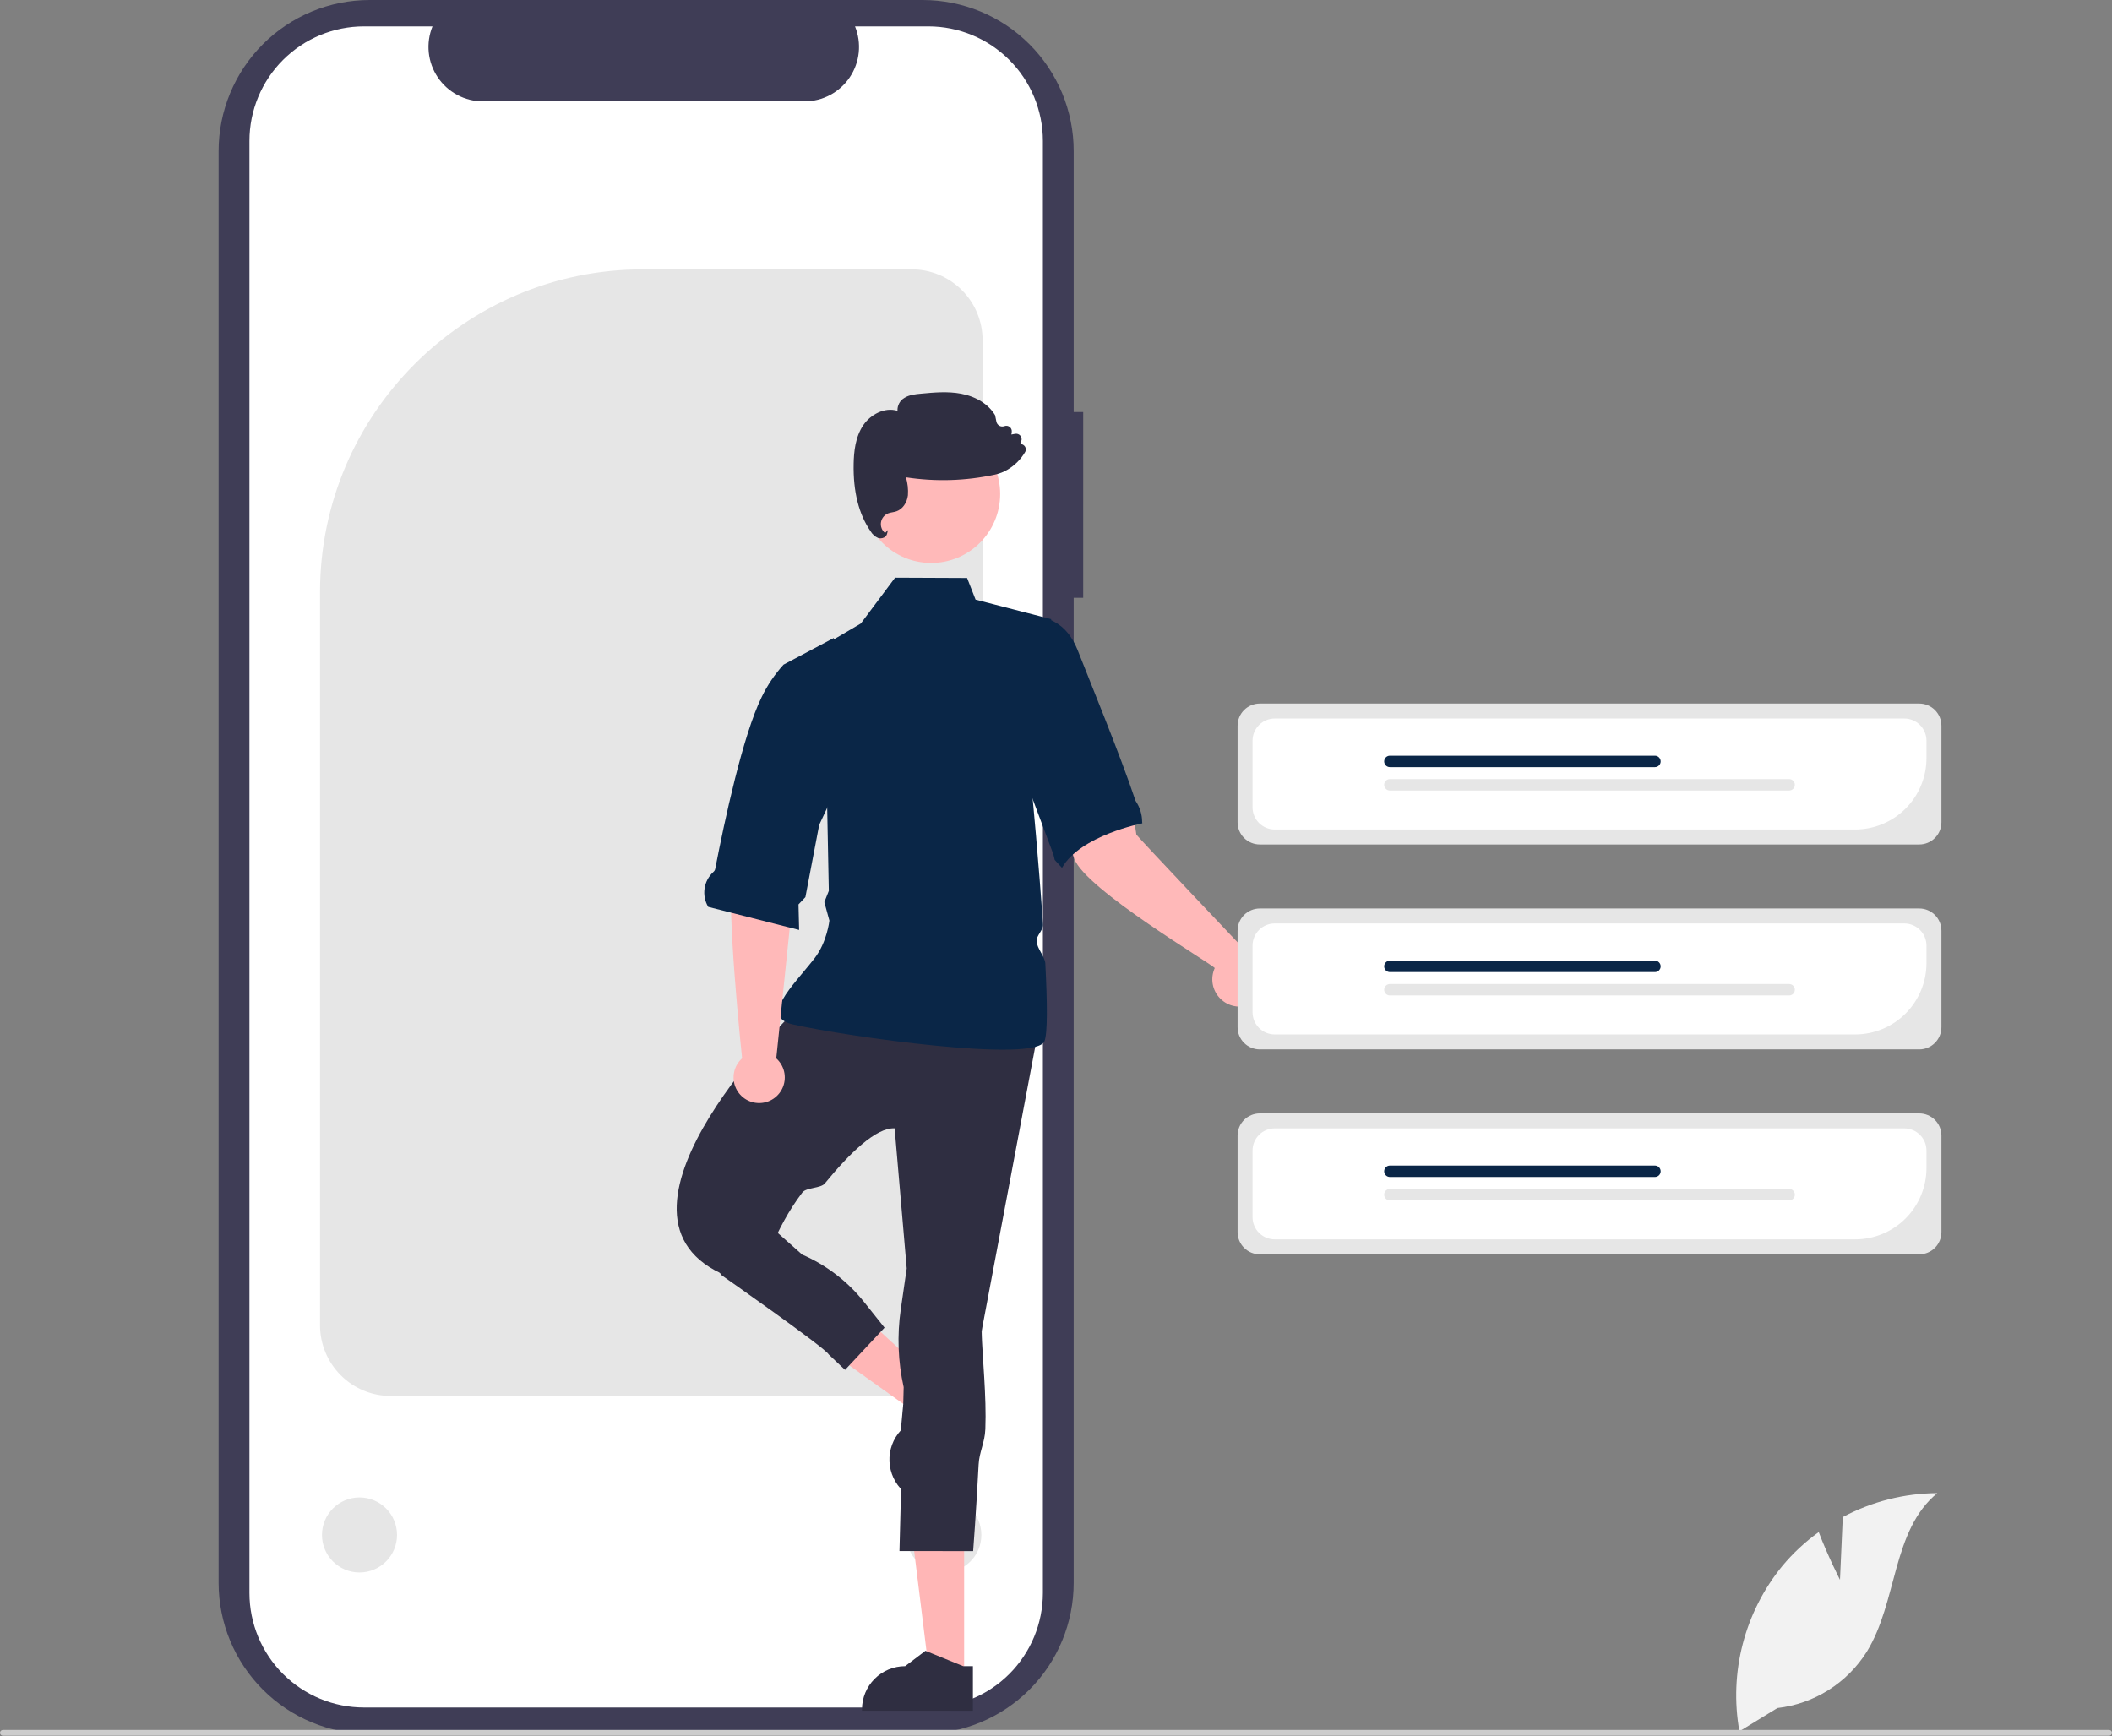 <svg width="500" height="411" viewBox="0 0 500 411" fill="none" xmlns="http://www.w3.org/2000/svg">
<rect x="0" y="0" width="500" height="411" fill="#808080" stroke="none"/>
<g clip-path="url(#clip0_769_5424)">
<path d="M256.441 97.55H254.188V35.761C254.188 26.277 250.421 17.181 243.714 10.474C237.007 3.768 227.911 4.66487e-09 218.427 4.66487e-09H87.517C82.82 -7.58458e-05 78.17 0.925 73.832 2.722C69.493 4.519 65.55 7.153 62.23 10.474C58.909 13.794 56.275 17.737 54.477 22.076C52.68 26.414 51.755 31.064 51.755 35.761V374.738C51.755 379.434 52.68 384.084 54.477 388.423C56.274 392.762 58.908 396.704 62.229 400.025C65.55 403.345 69.492 405.979 73.831 407.777C78.17 409.574 82.82 410.499 87.516 410.499H218.425C227.91 410.499 237.006 406.731 243.712 400.025C250.419 393.318 254.187 384.222 254.187 374.738V141.532H256.439L256.441 97.55Z" fill="#3F3D56"/>
<path d="M246.895 33.366V377.132C246.894 384.323 244.037 391.219 238.953 396.305C233.868 401.39 226.973 404.248 219.782 404.251H86.186C78.992 404.252 72.092 401.395 67.004 396.31C61.916 391.224 59.057 384.326 59.055 377.132V33.366C59.057 26.173 61.916 19.275 67.004 14.189C72.092 9.104 78.991 6.247 86.184 6.248H102.39C101.595 8.205 101.292 10.327 101.508 12.429C101.725 14.53 102.455 16.546 103.633 18.299C104.811 20.053 106.402 21.49 108.266 22.484C110.129 23.479 112.209 24 114.321 24.003H190.486C192.599 24 194.678 23.479 196.542 22.484C198.406 21.49 199.997 20.053 201.175 18.299C202.353 16.546 203.082 14.53 203.299 12.429C203.516 10.327 203.213 8.205 202.417 6.248H219.776C226.967 6.249 233.864 9.106 238.949 14.19C244.034 19.275 246.892 26.17 246.895 33.361V33.366Z" fill="white"/>
<path d="M215.882 330.501H92.502C88.065 330.496 83.811 328.731 80.673 325.593C77.535 322.456 75.77 318.201 75.765 313.764V140.196C75.765 98.055 110.05 63.77 152.192 63.77H215.882C220.319 63.775 224.573 65.54 227.711 68.677C230.849 71.815 232.614 76.069 232.619 80.506V313.764C232.614 318.201 230.849 322.456 227.711 325.593C224.573 328.731 220.319 330.496 215.882 330.501Z" fill="#E6E6E6"/>
<path d="M85.112 372.283C90.017 372.283 93.994 368.306 93.994 363.4C93.994 358.494 90.017 354.518 85.112 354.518C80.206 354.518 76.229 358.494 76.229 363.4C76.229 368.306 80.206 372.283 85.112 372.283Z" fill="#E6E6E6"/>
<path d="M223.447 372.283C228.353 372.283 232.33 368.306 232.33 363.4C232.33 358.494 228.353 354.518 223.447 354.518C218.542 354.518 214.565 358.494 214.565 363.4C214.565 368.306 218.542 372.283 223.447 372.283Z" fill="#E6E6E6"/>
<path d="M224.651 330.159L219.145 336.16L193.379 317.777L201.506 308.92L224.651 330.159Z" fill="#FFB6B6"/>
<path d="M231.873 333.967L214.118 353.316L213.873 353.092C211.876 351.259 210.688 348.708 210.572 345.999C210.456 343.291 211.42 340.647 213.252 338.65L213.253 338.65L213.814 332.655L222.547 328.521L224.097 326.832L231.873 333.967Z" fill="#2F2E41"/>
<path d="M228.251 397.125L220.107 397.124L216.233 365.711L228.253 365.712L228.251 397.125Z" fill="#FFB6B6"/>
<path d="M230.329 405.02L204.068 405.019V404.686C204.069 401.976 205.146 399.376 207.062 397.459C208.979 395.542 211.579 394.465 214.29 394.465H214.29L219.087 390.826L228.037 394.466L230.329 394.466L230.329 405.02Z" fill="#2F2E41"/>
<path d="M188.922 238.545C188.922 238.545 139.17 286.581 170.623 301.45H180.344C180.344 301.45 183.266 291.071 189.954 282.319C190.872 281.117 194.313 281.361 195.268 280.19C201.103 273.037 207.428 266.894 211.797 267.138L214.656 300.306L213.245 310.028C212.357 316.148 212.591 322.378 213.935 328.414L212.94 367.214L230.385 367.224C230.385 367.224 231.089 358.131 231.679 346.757C231.836 343.711 233.147 341.588 233.273 338.345C233.574 330.57 232.576 321.52 232.384 315.175L245.536 245.407L188.922 238.545Z" fill="#2F2E41"/>
<path d="M211.902 136.766L203.79 147.618L184.346 159.054L195.782 188.79L196.216 210.916L195.152 213.585L196.354 217.956C196.354 217.956 195.799 223.071 192.841 226.869C187.67 233.51 179.773 240.727 187.776 242.546C200.357 245.406 244.963 251.695 247.25 246.549C248.041 244.769 247.943 237.241 247.476 228.154C247.389 226.455 245.512 224.607 245.402 222.826C245.32 221.49 247.009 220.233 246.917 218.878C245.896 203.777 244.391 188.219 244.391 188.219L248.867 146.585L230.962 141.964L228.952 136.839L211.902 136.766Z" fill="#0A2647"/>
<path d="M168.234 298.596L170.893 301.956C170.893 301.956 195.351 319.067 196.191 320.666L200.056 324.324L209.408 314.326L204.545 308.23C200.653 303.352 195.624 299.502 189.899 297.017L182.445 290.404L168.234 298.596Z" fill="#2F2E41"/>
<path d="M183.775 250.571L188.229 207.46L189.404 189.717L176.938 187.463C176.938 187.463 175.071 199.66 173.438 206.818C171.827 213.882 175.585 249.624 175.685 250.567C174.769 251.385 174.124 252.463 173.834 253.656C173.544 254.85 173.623 256.103 174.061 257.25C174.499 258.398 175.275 259.385 176.286 260.082C177.298 260.779 178.497 261.152 179.725 261.153C180.953 261.154 182.152 260.781 183.164 260.085C184.176 259.389 184.953 258.403 185.392 257.256C185.831 256.109 185.911 254.855 185.623 253.662C185.334 252.468 184.69 251.39 183.775 250.571Z" fill="#FFB9B9"/>
<path d="M167.668 214.703L189.188 220.166L189.039 214.126L190.672 212.393L193.935 195.298L198.617 185.284L197.4 151.039L185.509 157.346L185.494 157.357C183.418 159.642 181.681 162.213 180.337 164.993C175.854 174.106 171.548 194.18 169.294 205.839C169.216 206.084 169.067 206.299 168.865 206.457C167.747 207.484 167.017 208.865 166.799 210.367C166.581 211.869 166.888 213.401 167.668 214.703Z" fill="#0A2647"/>
<path d="M295.466 225.71C295.466 225.71 269.267 198.09 269.023 197.569C267.193 183.672 261.929 177.541 261.14 178.207L247.555 182.913C247.555 182.913 251.596 195.71 254.332 203.311C256.946 210.573 287.077 228.313 287.579 229.189C287.04 230.381 286.874 231.709 287.105 232.997C287.337 234.285 287.953 235.472 288.874 236.402C289.795 237.332 290.976 237.96 292.262 238.204C293.547 238.448 294.877 238.295 296.074 237.767C297.271 237.239 298.28 236.36 298.966 235.246C299.653 234.132 299.986 232.836 299.92 231.53C299.854 230.223 299.393 228.967 298.597 227.927C297.802 226.888 296.71 226.115 295.466 225.71Z" fill="#FFB9B9"/>
<path d="M236.584 147.537C236.584 147.537 249.92 141.001 255.093 153.838C257.928 161.085 265.181 178.673 268.795 189.5C268.819 189.569 268.852 189.634 268.894 189.694C269.86 191.13 270.382 192.82 270.393 194.551C270.392 194.677 270.405 194.803 270.432 194.926C270.432 194.926 255.777 197.781 251.418 205.463L249.689 203.586L249.382 202.272L236.738 168.535L236.584 147.537Z" fill="#0A2647"/>
<path d="M454.371 199.928H298.237C296.845 199.927 295.512 199.373 294.528 198.39C293.544 197.406 292.991 196.072 292.989 194.681V171.814C292.991 170.423 293.544 169.089 294.528 168.105C295.512 167.121 296.845 166.568 298.237 166.566H454.371C455.763 166.568 457.096 167.121 458.08 168.105C459.064 169.089 459.617 170.423 459.619 171.814V194.681C459.617 196.072 459.064 197.406 458.08 198.39C457.096 199.373 455.763 199.927 454.371 199.928Z" fill="#E6E6E6"/>
<path d="M439.201 196.388H301.777C300.385 196.386 299.052 195.833 298.068 194.849C297.084 193.865 296.531 192.531 296.529 191.14V175.355C296.531 173.964 297.084 172.63 298.068 171.646C299.052 170.662 300.385 170.109 301.777 170.107H450.832C452.223 170.109 453.557 170.662 454.54 171.646C455.524 172.63 456.077 173.964 456.079 175.355V179.509C456.074 183.984 454.294 188.274 451.13 191.439C447.966 194.603 443.676 196.383 439.201 196.388Z" fill="white"/>
<path d="M391.797 181.621H329.043C328.684 181.621 328.34 181.478 328.086 181.224C327.833 180.97 327.69 180.626 327.69 180.267C327.69 179.908 327.833 179.564 328.086 179.31C328.34 179.057 328.684 178.914 329.043 178.914H391.797C392.156 178.914 392.501 179.057 392.754 179.31C393.008 179.564 393.151 179.908 393.151 180.267C393.151 180.626 393.008 180.97 392.754 181.224C392.501 181.478 392.156 181.621 391.797 181.621Z" fill="#0A2647"/>
<path d="M423.565 187.156H329.043C328.684 187.156 328.34 187.013 328.086 186.759C327.833 186.506 327.69 186.161 327.69 185.802C327.69 185.444 327.833 185.099 328.086 184.846C328.34 184.592 328.684 184.449 329.043 184.449H423.565C423.924 184.449 424.268 184.592 424.522 184.846C424.775 185.099 424.918 185.444 424.918 185.802C424.918 186.161 424.775 186.506 424.522 186.759C424.268 187.013 423.924 187.156 423.565 187.156Z" fill="#E6E6E6"/>
<path d="M454.371 248.446H298.237C296.845 248.444 295.512 247.891 294.528 246.907C293.544 245.923 292.991 244.59 292.989 243.199V220.331C292.991 218.94 293.544 217.606 294.528 216.623C295.512 215.639 296.845 215.086 298.237 215.084H454.371C455.763 215.086 457.096 215.639 458.08 216.623C459.064 217.606 459.617 218.94 459.619 220.331V243.199C459.617 244.59 459.064 245.923 458.08 246.907C457.096 247.891 455.763 248.444 454.371 248.446Z" fill="#E6E6E6"/>
<path d="M439.201 244.905H301.777C300.385 244.904 299.052 244.35 298.068 243.367C297.084 242.383 296.531 241.049 296.529 239.658V223.872C296.531 222.481 297.084 221.147 298.068 220.164C299.052 219.18 300.385 218.627 301.777 218.625H450.832C452.223 218.627 453.557 219.18 454.54 220.164C455.524 221.147 456.077 222.481 456.079 223.872V228.027C456.074 232.502 454.294 236.792 451.13 239.956C447.966 243.12 443.676 244.9 439.201 244.905Z" fill="white"/>
<path d="M391.797 230.138H329.043C328.866 230.138 328.69 230.103 328.525 230.035C328.361 229.967 328.212 229.868 328.086 229.742C327.961 229.616 327.861 229.467 327.793 229.303C327.725 229.139 327.69 228.963 327.69 228.785C327.69 228.607 327.725 228.431 327.793 228.267C327.861 228.103 327.961 227.954 328.086 227.828C328.212 227.702 328.361 227.603 328.525 227.535C328.69 227.467 328.866 227.432 329.043 227.432H391.797C392.156 227.432 392.501 227.574 392.754 227.828C393.008 228.082 393.151 228.426 393.151 228.785C393.151 229.144 393.008 229.488 392.754 229.742C392.501 229.996 392.156 230.138 391.797 230.138Z" fill="#0A2647"/>
<path d="M423.565 235.671H329.043C328.866 235.671 328.69 235.636 328.525 235.568C328.361 235.5 328.212 235.401 328.086 235.275C327.961 235.149 327.861 235 327.793 234.836C327.725 234.672 327.69 234.496 327.69 234.318C327.69 234.14 327.725 233.964 327.793 233.8C327.861 233.636 327.961 233.487 328.086 233.361C328.212 233.236 328.361 233.136 328.525 233.068C328.69 233 328.866 232.965 329.043 232.965H423.565C423.924 232.965 424.268 233.107 424.522 233.361C424.775 233.615 424.918 233.959 424.918 234.318C424.918 234.677 424.775 235.021 424.522 235.275C424.268 235.529 423.924 235.671 423.565 235.671Z" fill="#E6E6E6"/>
<path d="M454.371 296.962H298.237C296.845 296.96 295.512 296.407 294.528 295.423C293.544 294.439 292.991 293.105 292.989 291.714V268.847C292.991 267.456 293.544 266.122 294.528 265.138C295.512 264.155 296.845 263.601 298.237 263.6H454.371C455.763 263.601 457.096 264.155 458.08 265.138C459.064 266.122 459.617 267.456 459.619 268.847V291.714C459.617 293.105 459.064 294.439 458.08 295.423C457.096 296.407 455.763 296.96 454.371 296.962Z" fill="#E6E6E6"/>
<path d="M439.201 293.423H301.777C300.385 293.421 299.052 292.868 298.068 291.884C297.084 290.9 296.531 289.567 296.529 288.175V272.39C296.531 270.999 297.084 269.665 298.068 268.681C299.052 267.698 300.385 267.144 301.777 267.143H450.832C452.223 267.144 453.557 267.698 454.54 268.681C455.524 269.665 456.077 270.999 456.079 272.39V276.544C456.074 281.019 454.294 285.31 451.13 288.474C447.966 291.638 443.676 293.418 439.201 293.423Z" fill="white"/>
<path d="M391.797 278.654H329.043C328.684 278.654 328.34 278.511 328.086 278.257C327.833 278.004 327.69 277.659 327.69 277.301C327.69 276.942 327.833 276.597 328.086 276.344C328.34 276.09 328.684 275.947 329.043 275.947H391.797C392.156 275.947 392.501 276.09 392.754 276.344C393.008 276.597 393.151 276.942 393.151 277.301C393.151 277.659 393.008 278.004 392.754 278.257C392.501 278.511 392.156 278.654 391.797 278.654Z" fill="#0A2647"/>
<path d="M423.565 284.189H329.043C328.684 284.189 328.34 284.046 328.086 283.793C327.833 283.539 327.69 283.195 327.69 282.836C327.69 282.477 327.833 282.133 328.086 281.879C328.34 281.625 328.684 281.482 329.043 281.482H423.565C423.924 281.482 424.268 281.625 424.522 281.879C424.775 282.133 424.918 282.477 424.918 282.836C424.918 283.195 424.775 283.539 424.522 283.793C424.268 284.046 423.924 284.189 423.565 284.189Z" fill="#E6E6E6"/>
<path d="M220.45 133.282C229.469 133.282 236.78 125.971 236.78 116.953C236.78 107.934 229.469 100.623 220.45 100.623C211.432 100.623 204.121 107.934 204.121 116.953C204.121 125.971 211.432 133.282 220.45 133.282Z" fill="#FFB9B9"/>
<path d="M208.443 127.455C208.248 127.456 208.053 127.424 207.867 127.362C207.139 127.042 206.529 126.501 206.127 125.814C203.315 121.771 201.957 116.38 202.092 109.79C202.149 107.003 202.464 103.439 204.417 100.598C206.058 98.209 209.379 96.313 212.474 97.264C212.439 96.645 212.577 96.029 212.871 95.484C213.166 94.938 213.606 94.486 214.143 94.176C215.316 93.458 216.727 93.326 217.972 93.209C221.115 92.914 224.364 92.61 227.547 93.213C231.116 93.89 234.034 95.729 235.553 98.26L235.584 98.339L235.893 99.838C235.935 100.04 236.019 100.23 236.141 100.396C236.263 100.562 236.42 100.699 236.6 100.798C236.78 100.898 236.98 100.957 237.185 100.972C237.39 100.986 237.596 100.957 237.789 100.884C237.999 100.805 238.226 100.782 238.448 100.818C238.67 100.853 238.879 100.946 239.054 101.087C239.229 101.227 239.364 101.411 239.446 101.621C239.529 101.83 239.555 102.056 239.523 102.279L239.436 102.875L240.334 102.707C240.559 102.665 240.79 102.684 241.006 102.761C241.221 102.837 241.412 102.97 241.559 103.144C241.706 103.319 241.805 103.53 241.844 103.755C241.884 103.98 241.863 104.211 241.784 104.426L241.53 105.111C241.716 105.113 241.899 105.152 242.069 105.227C242.239 105.301 242.392 105.41 242.518 105.547C242.7 105.742 242.814 105.99 242.845 106.255C242.875 106.52 242.82 106.788 242.688 107.019C241.685 108.734 240.261 110.166 238.552 111.18C237.618 111.742 236.596 112.144 235.53 112.369C228.607 113.862 221.47 114.077 214.471 113.002C214.885 114.382 215.045 115.827 214.942 117.265C214.717 119.062 213.662 120.546 212.252 121.044C211.932 121.148 211.603 121.227 211.27 121.281C210.951 121.33 210.637 121.407 210.332 121.509C209.878 121.675 209.477 121.958 209.168 122.329C208.859 122.701 208.653 123.147 208.572 123.623C208.49 124.099 208.536 124.588 208.704 125.04C208.871 125.493 209.156 125.894 209.528 126.201L210.223 125.477L209.997 126.398C209.95 126.577 209.865 126.745 209.749 126.889C209.633 127.034 209.488 127.152 209.323 127.237C209.052 127.381 208.75 127.456 208.443 127.455Z" fill="#2F2E41"/>
<path d="M435.605 374.02L436.265 359.165C443.153 355.483 450.834 353.539 458.644 353.5C447.896 362.287 449.239 379.226 441.952 391.043C439.651 394.711 436.554 397.814 432.891 400.123C429.228 402.432 425.092 403.886 420.79 404.379L411.795 409.886C410.561 403.006 410.833 395.94 412.593 389.175C414.353 382.41 417.558 376.106 421.988 370.699C424.503 367.691 427.388 365.011 430.573 362.723C432.727 368.403 435.605 374.02 435.605 374.02Z" fill="#F2F2F2"/>
<path d="M500 410.25C500 410.34 499.983 410.43 499.948 410.513C499.914 410.597 499.863 410.673 499.799 410.736C499.735 410.8 499.66 410.851 499.576 410.885C499.493 410.92 499.403 410.937 499.313 410.937H0.687C0.505 410.937 0.33 410.865 0.201 410.736C0.072 410.607 0 410.432 0 410.25C0 410.068 0.072 409.893 0.201 409.764C0.33 409.635 0.505 409.563 0.687 409.563H499.313C499.403 409.562 499.493 409.58 499.576 409.614C499.66 409.649 499.735 409.699 499.799 409.763C499.863 409.827 499.914 409.903 499.948 409.986C499.983 410.07 500 410.159 500 410.25Z" fill="#CCCCCC"/>
</g>
<defs>
<clipPath id="clip0_769_5424">
<rect width="500" height="410.937" fill="white"/>
</clipPath>
</defs>
</svg>
